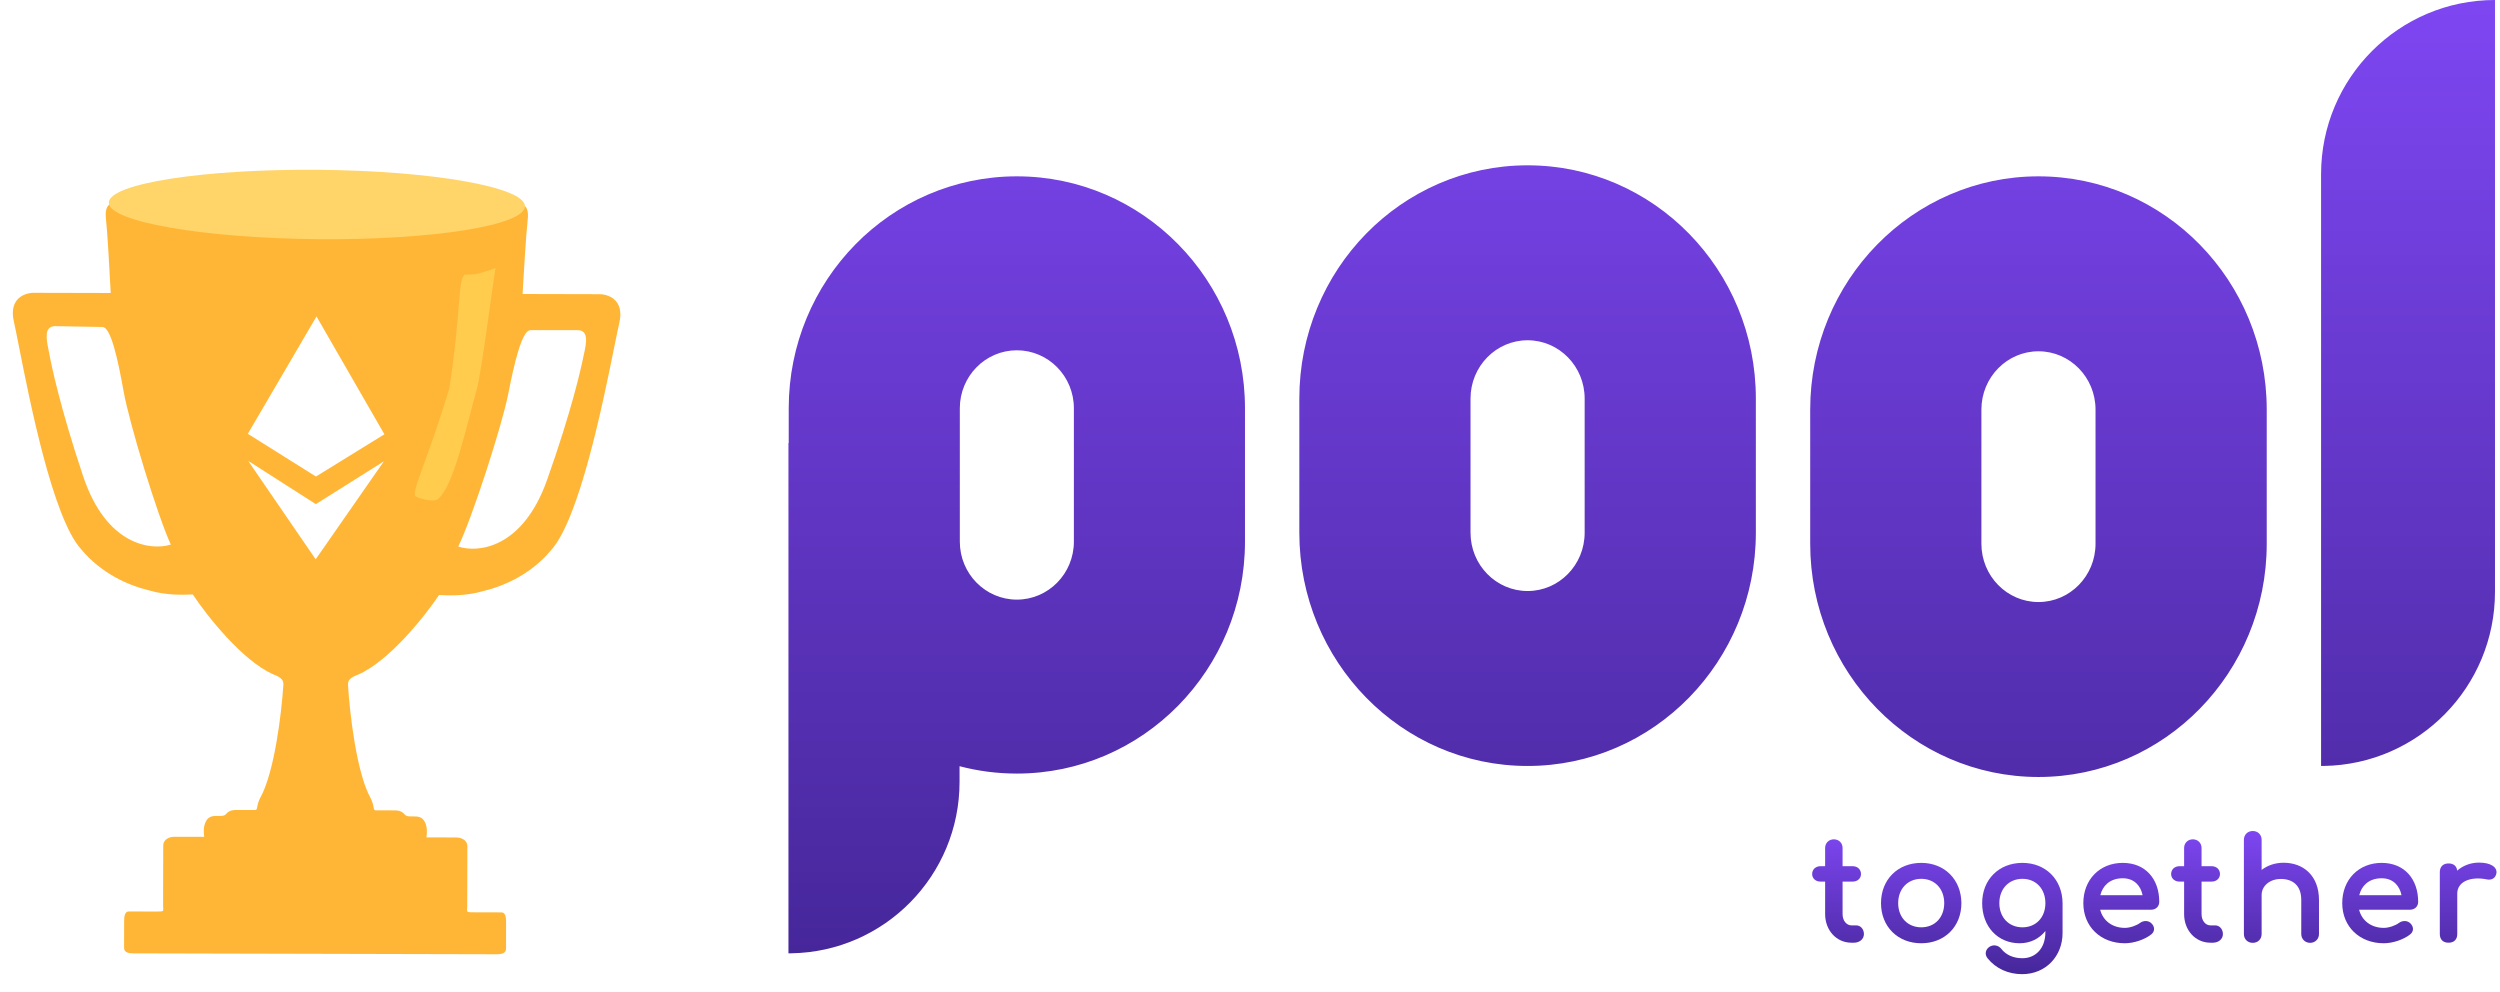 <svg xmlns="http://www.w3.org/2000/svg" width="716" height="284" fill="none" viewBox="0 0 716 284"><path fill="#FFB636" fill-rule="evenodd" d="M30.334 62.484C29.887 58.369 32.059 57.917 33.201 58.206C33.201 58.206 52.092 66.23 89.816 66.888C127.54 67.547 148.301 58.487 148.301 58.487C149.444 58.204 151.614 58.666 151.147 62.779C150.68 66.891 149.965 78.774 149.666 84.201L171.377 84.254C174.044 84.165 178.973 85.701 177.356 92.553C177.027 93.947 176.545 96.332 175.925 99.394C172.738 115.144 165.925 148.809 157.771 157.639C152.041 164.481 144.32 167.891 138.317 169.304C133.317 170.791 128.102 170.53 126.299 170.439L126.299 170.439C126.04 170.426 125.852 170.417 125.745 170.416C121.731 176.406 111.472 189.35 102.549 193.214C99.641 194.263 99.664 195.32 99.682 196.151C99.683 196.219 99.685 196.285 99.685 196.349C100.142 204.063 102.081 221.323 106.176 228.646C106.72 229.739 106.872 230.571 106.977 231.141C107.092 231.765 107.149 232.077 107.596 232.078L113.024 232.091C113.596 232.092 114.967 232.096 115.878 233.241C116.365 233.853 117.22 233.839 118.149 233.824C119.393 233.803 120.773 233.781 121.587 235.254C122.458 236.832 122.277 238.517 122.184 239.385C122.163 239.574 122.147 239.724 122.147 239.827L130.717 239.848C131.765 239.85 133.858 240.369 133.853 242.426L133.811 259.567C133.811 259.879 133.788 260.134 133.77 260.343C133.688 261.28 133.688 261.28 136.093 261.286L143.52 261.304C143.997 261.306 144.948 261.365 144.942 263.879L144.923 271.592C144.922 272.164 144.919 273.306 142.348 273.3L38.104 273.045C35.533 273.039 35.536 271.896 35.537 271.325L35.556 263.612C35.562 261.098 36.514 261.043 36.991 261.044L44.418 261.062C46.823 261.068 46.823 261.068 46.745 260.13L46.745 260.13L46.745 260.13C46.728 259.921 46.707 259.666 46.708 259.354L46.75 242.213C46.755 240.157 48.851 239.648 49.898 239.65L58.468 239.671C58.469 239.569 58.453 239.419 58.434 239.229C58.345 238.361 58.172 236.675 59.051 235.102C59.872 233.632 61.251 233.661 62.495 233.688C63.425 233.707 64.279 233.725 64.769 233.116C65.686 231.975 67.058 231.979 67.629 231.98L73.057 231.993C73.504 231.995 73.563 231.683 73.68 231.06C73.788 230.49 73.945 229.659 74.493 228.569C78.625 221.266 80.648 204.016 81.143 196.304C81.143 196.24 81.145 196.174 81.147 196.107L81.147 196.106C81.169 195.275 81.197 194.218 78.294 193.154C69.39 189.247 59.195 176.253 55.21 170.244C55.103 170.244 54.916 170.252 54.66 170.264L54.658 170.264L54.655 170.264L54.655 170.264C52.852 170.346 47.636 170.582 42.643 169.071C36.648 167.628 28.943 164.181 23.246 157.311C15.136 148.441 8.487 114.743 5.377 98.977C4.772 95.912 4.301 93.525 3.979 92.129C2.396 85.269 7.333 83.758 9.999 83.86L31.71 83.913C31.438 78.484 30.781 66.599 30.334 62.484ZM15.848 93.41C12.508 93.352 13.301 97.257 13.904 100.228C13.982 100.614 14.058 100.983 14.12 101.327C14.664 104.316 17.19 116.638 23.837 136.461C30.484 156.285 43.332 157.727 48.925 155.971C45.097 147.693 37.017 121.196 35.389 112.029C33.761 102.862 31.736 93.688 29.352 93.646L15.848 93.41ZM167.242 101.408C167.897 98.448 168.758 94.557 165.418 94.557L151.911 94.557C149.528 94.557 147.343 103.694 145.555 112.831C143.767 121.968 135.226 148.32 131.253 156.531C136.815 158.384 149.686 157.166 156.678 137.462C163.67 117.757 166.411 105.482 167.007 102.502C167.076 102.16 167.157 101.792 167.242 101.408L167.242 101.408ZM109.937 132.129L90.463 144.384L71.075 131.994L90.406 160.182L90.406 160.19L90.409 160.186L90.412 160.19L90.412 160.182L109.937 132.129ZM90.654 90.637L90.654 90.619L90.649 90.628L90.644 90.619L90.644 90.637L70.977 124.244L90.486 136.479L90.486 136.485L90.491 136.482L90.496 136.485L90.496 136.479L110.089 124.38L90.654 90.637Z" clip-rule="evenodd"/><path fill="#FFD469" d="M150.342 59.085C150.294 64.57 123.755 68.785 91.065 68.499C58.375 68.214 31.119 63.523 31.167 58.038C31.215 52.553 58.549 48.352 91.239 48.637C123.929 48.922 150.39 53.6 150.342 59.085Z"/><path fill="#FFCC4E" d="M133.184 78.637C136.105 78.637 136.626 78.637 141.923 76.783C141.266 80.307 137.812 107.016 136.626 111.208C133.458 122.409 129.879 139.718 125.24 143.064C124.358 143.699 120.473 143.064 119.027 142.132C117.581 141.2 122.592 131.598 128.682 111.208C132.125 89.229 131.066 79.696 133.184 78.637Z"/><path fill="url(#paint0_linear)" d="M291.226 50.503C327.31 50.503 356.562 80.244 356.562 116.93V155.126C356.562 191.812 327.31 221.552 291.226 221.552C285.558 221.552 280.059 220.819 274.815 219.439L274.815 223.948C274.815 250.786 253.313 272.593 226.624 273.027L225.813 273.033V126.894L225.888 126.892L225.89 116.93C225.89 80.244 255.142 50.503 291.226 50.503ZM583.816 50.503C619.921 50.503 649.19 80.414 649.19 117.31V155.724C649.19 192.62 619.921 222.53 583.816 222.53C547.711 222.53 518.442 192.62 518.442 155.724V117.31C518.442 80.414 547.711 50.503 583.816 50.503ZM437.502 47.347C473.607 47.347 502.876 77.257 502.876 114.153V152.567C502.876 189.463 473.607 219.374 437.502 219.374C401.397 219.374 372.128 189.463 372.128 152.567V114.153C372.128 77.257 401.397 47.347 437.502 47.347ZM714.565 0V169.48C714.565 196.76 692.708 218.926 665.579 219.367L664.756 219.374V49.893C664.756 22.338 687.056 0 714.565 0ZM583.816 100.608C574.79 100.608 567.472 108.086 567.472 117.31V155.724C567.472 164.948 574.79 172.425 583.816 172.425C592.842 172.425 600.16 164.948 600.16 155.724V117.31C600.16 108.086 592.842 100.608 583.816 100.608ZM291.226 100.323C282.205 100.323 274.892 107.758 274.892 116.93V155.126C274.892 164.297 282.205 171.732 291.226 171.732C300.247 171.732 307.56 164.297 307.56 155.126V116.93C307.56 107.758 300.247 100.323 291.226 100.323ZM437.502 97.452C428.476 97.452 421.158 104.929 421.158 114.153V152.567C421.158 161.791 428.476 169.269 437.502 169.269C446.528 169.269 453.845 161.791 453.845 152.567V114.153C453.845 104.929 446.528 97.452 437.502 97.452Z"/><path fill="url(#paint1_linear)" d="M531.611 265.029H530.252C528.901 265.029 527.714 263.764 527.714 261.794V252.487H530.612C531.961 252.487 532.99 251.594 532.99 250.324C532.99 249.682 532.751 249.111 532.313 248.702C531.878 248.296 531.279 248.081 530.612 248.081H527.714V242.862C527.714 241.437 526.651 240.381 525.216 240.381C523.781 240.381 522.717 241.437 522.717 242.862V248.081H521.378C520.711 248.081 520.113 248.296 519.677 248.702C519.239 249.111 519 249.682 519 250.324C519 251.594 520.029 252.487 521.378 252.487H522.717V261.794C522.717 266.429 525.936 269.99 530.252 269.99H530.972C532.525 269.99 533.83 269.01 533.83 267.51C533.83 266.15 532.908 265.029 531.611 265.029Z"/><path fill="url(#paint2_linear)" fill-rule="evenodd" d="M561.745 258.659L561.745 258.656C561.704 251.921 556.931 247.129 550.253 247.129C546.894 247.129 544.004 248.315 541.954 250.366C539.904 252.417 538.721 255.306 538.721 258.659C538.721 261.993 539.905 264.871 541.954 266.917C544.005 268.963 546.894 270.149 550.253 270.149C553.593 270.149 556.473 268.962 558.517 266.917C560.562 264.871 561.745 261.993 561.745 258.659ZM550.253 251.693C552.201 251.693 553.836 252.416 554.986 253.63C556.137 254.847 556.829 256.587 556.829 258.659C556.829 260.731 556.138 262.459 554.987 263.666C553.838 264.871 552.203 265.585 550.253 265.585C548.303 265.585 546.657 264.87 545.498 263.664C544.337 262.457 543.638 260.729 543.638 258.659C543.638 254.541 546.397 251.693 550.253 251.693Z" clip-rule="evenodd"/><path fill="url(#paint3_linear)" fill-rule="evenodd" d="M579.146 279C575.213 279 571.626 277.436 569.243 274.449C568.8 273.91 568.633 273.281 568.74 272.678C568.846 272.079 569.213 271.552 569.75 271.188L569.755 271.185C570.952 270.393 572.4 270.75 573.185 271.771C574.517 273.459 576.561 274.436 579.225 274.436C581.018 274.436 582.652 273.779 583.84 272.536C585.026 271.294 585.801 269.429 585.801 266.954V266.639C584.034 268.85 581.465 270.149 578.426 270.149C575.294 270.149 572.601 268.954 570.694 266.904C568.79 264.856 567.693 261.982 567.693 258.659C567.693 255.306 568.876 252.417 570.926 250.366C572.977 248.315 575.866 247.129 579.225 247.129C585.903 247.129 590.676 251.921 590.718 258.656L590.718 258.659L590.718 267.232C590.718 273.753 586 279 579.146 279ZM579.225 265.585C577.275 265.585 575.63 264.87 574.47 263.664C573.31 262.457 572.61 260.729 572.61 258.659C572.61 254.541 575.369 251.693 579.225 251.693C581.173 251.693 582.808 252.416 583.958 253.63C585.11 254.847 585.801 256.587 585.801 258.659C585.801 260.731 585.11 262.459 583.959 263.666C582.81 264.871 581.175 265.585 579.225 265.585Z" clip-rule="evenodd"/><path fill="url(#paint4_linear)" fill-rule="evenodd" d="M616.03 264.309C615.151 263.59 613.856 263.619 612.895 264.334C611.896 265.068 610.081 265.743 608.557 265.743C604.933 265.743 602.257 263.632 601.494 260.544H616.072C616.724 260.544 617.313 260.327 617.741 259.921C618.172 259.513 618.411 258.943 618.411 258.302C618.411 255.071 617.452 252.275 615.644 250.28C613.83 248.279 611.201 247.129 607.958 247.129C604.675 247.129 601.844 248.317 599.835 250.37C597.827 252.421 596.666 255.308 596.666 258.659C596.666 261.998 597.893 264.878 600.01 266.923C602.126 268.966 605.103 270.149 608.557 270.149C611.098 270.149 614.207 269.125 616.102 267.622C616.649 267.2 616.947 266.619 616.926 265.99C616.906 265.37 616.579 264.782 616.041 264.317L616.03 264.309ZM607.958 251.534C609.636 251.534 610.956 252.096 611.915 253.03C612.765 253.858 613.357 255.005 613.641 256.377H601.537C601.879 255.004 602.552 253.862 603.509 253.035C604.596 252.096 606.084 251.534 607.958 251.534Z" clip-rule="evenodd"/><path fill="url(#paint5_linear)" d="M634.423 265.029H633.064C631.713 265.029 630.526 263.764 630.526 261.794V252.487H633.424C634.773 252.487 635.802 251.594 635.802 250.324C635.802 249.682 635.563 249.111 635.125 248.702C634.69 248.296 634.091 248.081 633.424 248.081H630.526V242.862C630.526 241.437 629.463 240.381 628.028 240.381C626.593 240.381 625.53 241.437 625.53 242.862V248.081H624.19C623.523 248.081 622.925 248.296 622.489 248.702C622.051 249.111 621.812 249.682 621.812 250.324C621.812 251.594 622.841 252.487 624.19 252.487H625.53V261.794C625.53 266.429 628.748 269.99 633.064 269.99H633.784C635.337 269.99 636.642 269.01 636.642 267.51C636.642 266.15 635.72 265.029 634.423 265.029Z"/><path fill="url(#paint6_linear)" d="M654.025 247.089C651.611 247.089 649.423 247.838 647.729 249.146V240.52C647.729 239.806 647.475 239.17 647.013 238.711C646.551 238.252 645.91 238 645.191 238C644.471 238 643.831 238.252 643.368 238.711C642.906 239.17 642.652 239.806 642.652 240.52V267.51C642.652 268.224 642.906 268.86 643.368 269.319C643.831 269.778 644.471 270.03 645.191 270.03C645.91 270.03 646.551 269.778 647.013 269.319C647.475 268.86 647.729 268.224 647.729 267.51V256.317C647.729 253.766 650.025 251.733 653.225 251.733C654.954 251.733 656.406 252.213 657.423 253.17C658.435 254.121 659.081 255.605 659.081 257.746V267.51C659.081 268.935 660.184 270.03 661.619 270.03C663.055 270.03 664.158 268.935 664.158 267.51V257.746C664.158 254.346 663.082 251.671 661.249 249.845C659.416 248.02 656.873 247.089 654.025 247.089Z"/><path fill="url(#paint7_linear)" fill-rule="evenodd" d="M690.224 260.544H675.646C676.409 263.632 679.085 265.743 682.71 265.743C684.234 265.743 686.049 265.068 687.048 264.333C688.008 263.619 689.304 263.59 690.182 264.309L690.192 264.317C690.731 264.782 691.058 265.37 691.079 265.99C691.099 266.619 690.802 267.2 690.254 267.622C688.359 269.125 685.25 270.149 682.71 270.149C679.255 270.149 676.278 268.966 674.162 266.923C672.045 264.878 670.818 261.998 670.818 258.659C670.818 255.308 671.979 252.421 673.987 250.37C675.996 248.317 678.827 247.129 682.11 247.129C685.354 247.129 687.983 248.279 689.796 250.28C691.605 252.275 692.563 255.071 692.563 258.302C692.563 258.943 692.324 259.513 691.893 259.921C691.465 260.327 690.876 260.544 690.224 260.544ZM682.11 251.534C683.788 251.534 685.108 252.096 686.067 253.03C686.918 253.858 687.509 255.005 687.793 256.377H675.689C676.031 255.004 676.704 253.862 677.661 253.035C678.748 252.096 680.236 251.534 682.11 251.534Z" clip-rule="evenodd"/><path fill="url(#paint8_linear)" d="M709.975 247.049C707.592 247.049 705.385 247.913 703.736 249.347C703.673 248.788 703.477 248.301 703.108 247.934C702.648 247.478 702.001 247.288 701.261 247.288C700.529 247.288 699.887 247.493 699.428 247.949C698.97 248.404 698.762 249.042 698.762 249.768V267.51C698.762 268.252 698.968 268.893 699.431 269.347C699.893 269.798 700.536 269.99 701.261 269.99C702.008 269.99 702.654 269.786 703.11 269.326C703.566 268.868 703.759 268.229 703.759 267.51V255.92C703.759 254.301 704.604 253.073 706.063 252.339C707.543 251.595 709.668 251.361 712.149 251.841C712.736 251.974 713.339 251.966 713.858 251.711C714.396 251.448 714.767 250.957 714.936 250.285C715.053 249.82 715.009 249.358 714.803 248.936C714.6 248.521 714.254 248.174 713.813 247.899C712.938 247.354 711.623 247.049 709.975 247.049Z"/><defs><linearGradient id="paint0_linear" x1="470.189" x2="470.189" y1="0" y2="273.033" gradientUnits="userSpaceOnUse"><stop stop-color="#7E46F2"/><stop offset="1" stop-color="#46279A"/></linearGradient><linearGradient id="paint1_linear" x1="617" x2="617" y1="238" y2="279" gradientUnits="userSpaceOnUse"><stop stop-color="#7E46F2"/><stop offset="1" stop-color="#46279A"/></linearGradient><linearGradient id="paint2_linear" x1="617" x2="617" y1="238" y2="279" gradientUnits="userSpaceOnUse"><stop stop-color="#7E46F2"/><stop offset="1" stop-color="#46279A"/></linearGradient><linearGradient id="paint3_linear" x1="617" x2="617" y1="238" y2="279" gradientUnits="userSpaceOnUse"><stop stop-color="#7E46F2"/><stop offset="1" stop-color="#46279A"/></linearGradient><linearGradient id="paint4_linear" x1="617" x2="617" y1="238" y2="279" gradientUnits="userSpaceOnUse"><stop stop-color="#7E46F2"/><stop offset="1" stop-color="#46279A"/></linearGradient><linearGradient id="paint5_linear" x1="617" x2="617" y1="238" y2="279" gradientUnits="userSpaceOnUse"><stop stop-color="#7E46F2"/><stop offset="1" stop-color="#46279A"/></linearGradient><linearGradient id="paint6_linear" x1="617" x2="617" y1="238" y2="279" gradientUnits="userSpaceOnUse"><stop stop-color="#7E46F2"/><stop offset="1" stop-color="#46279A"/></linearGradient><linearGradient id="paint7_linear" x1="617" x2="617" y1="238" y2="279" gradientUnits="userSpaceOnUse"><stop stop-color="#7E46F2"/><stop offset="1" stop-color="#46279A"/></linearGradient><linearGradient id="paint8_linear" x1="617" x2="617" y1="238" y2="279" gradientUnits="userSpaceOnUse"><stop stop-color="#7E46F2"/><stop offset="1" stop-color="#46279A"/></linearGradient></defs></svg>